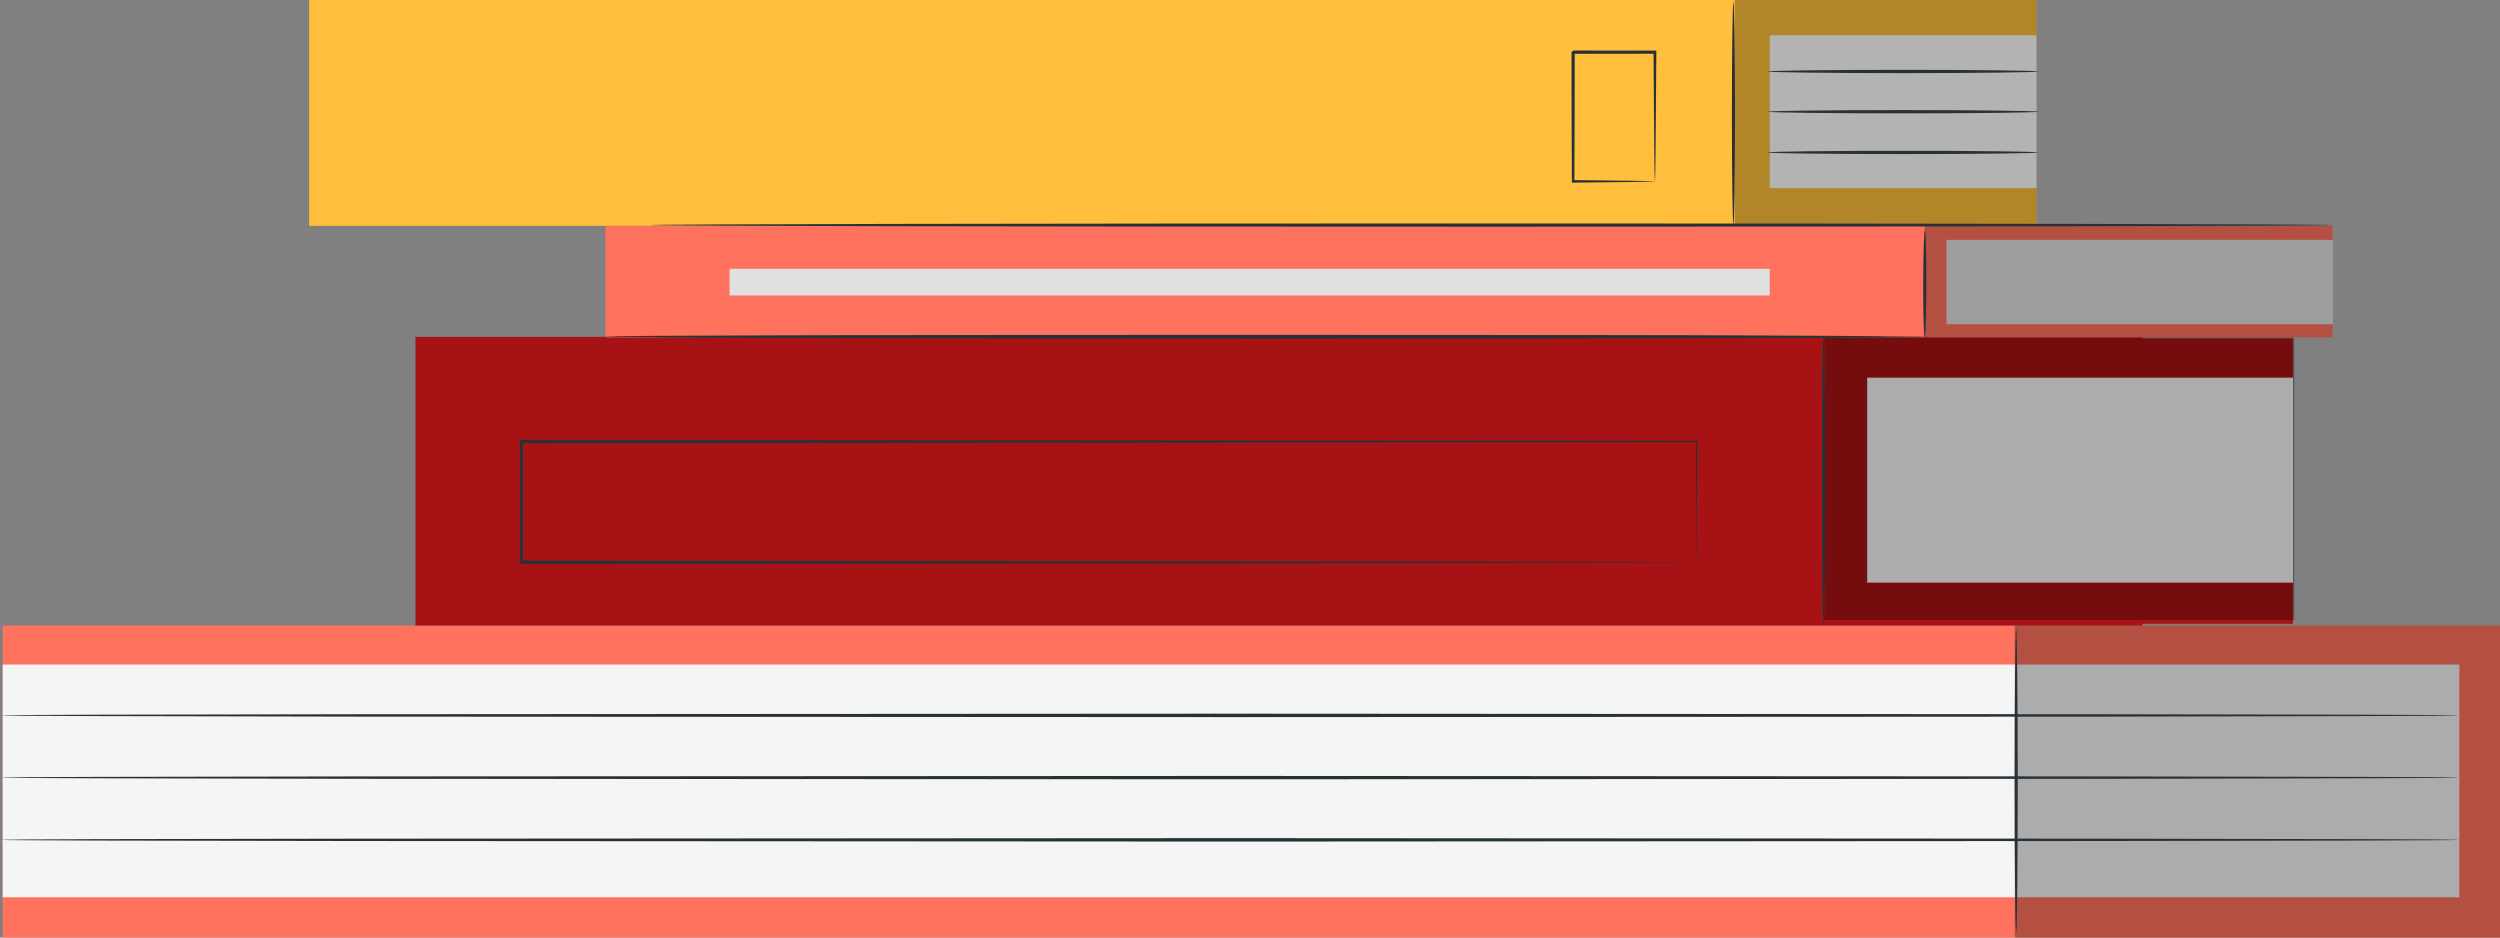 <svg width="32" height="12" viewBox="0 0 32 12" fill="none" xmlns="http://www.w3.org/2000/svg">
<rect x="0" y="0" width="32" height="12" fill="#808080" stroke="none"/>
<g clip-path="url(#clip0_135_19224)">
<path d="M32.001 8.007H0.034V12H32.001V8.007Z" fill="#FF725E"/>
<path d="M31.48 8.506H0.034V11.485H31.48V8.506Z" fill="#F5F5F5"/>
<path opacity="0.3" d="M32.001 8.007H25.789V12H32.001V8.007Z" fill="black"/>
<path d="M31.479 9.157C31.479 9.157 31.451 9.159 31.398 9.16C31.343 9.16 31.264 9.16 31.16 9.162C30.949 9.163 30.64 9.165 30.242 9.166C29.445 9.168 28.292 9.17 26.869 9.173C24.02 9.174 20.086 9.177 15.741 9.179C11.394 9.177 7.459 9.174 4.61 9.173C3.187 9.17 2.034 9.168 1.237 9.166C0.839 9.165 0.531 9.163 0.32 9.162C0.216 9.161 0.137 9.16 0.082 9.16C0.028 9.159 0.001 9.157 0.001 9.157C0.001 9.157 0.029 9.156 0.082 9.155C0.137 9.154 0.216 9.154 0.32 9.152C0.531 9.152 0.84 9.15 1.237 9.148C2.034 9.147 3.186 9.144 4.61 9.142C7.459 9.14 11.394 9.138 15.741 9.135C20.086 9.138 24.02 9.14 26.869 9.142C28.292 9.145 29.445 9.147 30.242 9.148C30.64 9.15 30.948 9.152 31.16 9.152C31.264 9.153 31.343 9.154 31.398 9.155C31.452 9.156 31.479 9.157 31.479 9.157Z" fill="#263238"/>
<path d="M31.479 9.953C31.479 9.953 31.451 9.955 31.398 9.956C31.343 9.957 31.264 9.957 31.16 9.958C30.949 9.959 30.64 9.961 30.242 9.962C29.445 9.964 28.292 9.966 26.869 9.969C24.02 9.97 20.086 9.973 15.741 9.975C11.394 9.973 7.459 9.97 4.61 9.969C3.187 9.966 2.034 9.964 1.237 9.962C0.839 9.961 0.53 9.959 0.32 9.958C0.216 9.957 0.136 9.957 0.082 9.956C0.028 9.955 0 9.953 0 9.953C0 9.953 0.028 9.952 0.081 9.951C0.136 9.95 0.215 9.95 0.319 9.948C0.53 9.948 0.839 9.946 1.236 9.944C2.033 9.943 3.185 9.94 4.609 9.938C7.458 9.936 11.393 9.934 15.74 9.932C20.085 9.934 24.02 9.936 26.868 9.938C28.291 9.94 29.444 9.943 30.241 9.944C30.639 9.946 30.948 9.948 31.159 9.948C31.263 9.949 31.342 9.95 31.397 9.951C31.452 9.953 31.479 9.953 31.479 9.953Z" fill="#263238"/>
<path d="M31.479 10.75C31.479 10.75 31.451 10.752 31.398 10.753C31.343 10.753 31.264 10.753 31.16 10.755C30.949 10.756 30.64 10.758 30.242 10.759C29.445 10.761 28.292 10.763 26.869 10.765C24.02 10.767 20.086 10.77 15.741 10.772C11.394 10.77 7.459 10.767 4.61 10.765C3.187 10.762 2.034 10.761 1.237 10.759C0.839 10.758 0.531 10.756 0.32 10.755C0.216 10.754 0.137 10.753 0.082 10.753C0.028 10.752 0.001 10.75 0.001 10.75C0.001 10.75 0.029 10.749 0.082 10.748C0.137 10.747 0.216 10.747 0.32 10.745C0.531 10.745 0.84 10.743 1.237 10.741C2.034 10.74 3.186 10.737 4.61 10.735C7.459 10.733 11.394 10.731 15.741 10.728C20.086 10.731 24.02 10.733 26.869 10.735C28.292 10.738 29.445 10.74 30.242 10.741C30.64 10.743 30.948 10.745 31.16 10.745C31.264 10.746 31.343 10.747 31.398 10.748C31.452 10.749 31.479 10.75 31.479 10.75Z" fill="#263238"/>
<path d="M25.807 11.934C25.796 11.934 25.787 11.064 25.787 9.993C25.787 8.921 25.796 8.051 25.807 8.051C25.817 8.051 25.827 8.92 25.827 9.993C25.827 11.064 25.818 11.934 25.807 11.934Z" fill="#263238"/>
<path d="M27.426 4.312H5.318V8.007H27.426V4.312Z" fill="#A71315"/>
<path d="M29.35 4.333H23.334V7.985H29.35V4.333Z" fill="#A71315"/>
<path d="M29.35 4.834H23.9V7.458H29.35V4.834Z" fill="#F5F5F5"/>
<path opacity="0.3" d="M29.367 4.286H23.351V7.937H29.367V4.286Z" fill="black"/>
<path d="M21.716 7.196C21.716 7.196 21.716 7.161 21.715 7.094C21.714 7.027 21.714 6.927 21.713 6.797C21.712 6.536 21.71 6.151 21.708 5.651L21.716 5.66C19.154 5.662 13.382 5.667 6.676 5.672H6.675L6.695 5.652C6.695 6.181 6.695 6.704 6.695 7.197L6.675 7.176C10.894 7.179 14.651 7.182 17.355 7.185C18.708 7.187 19.797 7.19 20.549 7.191C20.924 7.193 21.215 7.194 21.413 7.195C21.512 7.195 21.587 7.195 21.639 7.196C21.689 7.195 21.716 7.196 21.716 7.196C21.716 7.196 21.692 7.197 21.642 7.198C21.591 7.198 21.517 7.199 21.419 7.199C21.221 7.2 20.932 7.201 20.558 7.203C19.808 7.204 18.72 7.206 17.37 7.209C14.662 7.211 10.9 7.215 6.675 7.218H6.655V7.197C6.655 6.705 6.655 6.181 6.655 5.652V5.631H6.675H6.676C13.382 5.636 19.154 5.641 21.716 5.643H21.725V5.652C21.723 6.154 21.721 6.541 21.72 6.803C21.72 6.932 21.719 7.031 21.718 7.098C21.717 7.164 21.716 7.196 21.716 7.196Z" fill="#263238"/>
<path d="M23.341 7.983C23.33 7.983 23.321 7.155 23.321 6.134C23.321 5.112 23.33 4.285 23.341 4.285C23.352 4.285 23.361 5.112 23.361 6.134C23.361 7.155 23.353 7.983 23.341 7.983Z" fill="#263238"/>
<path d="M26.064 0H3.957V2.891H26.064V0Z" fill="#FFBE3B"/>
<path d="M21.183 2.321C21.182 2.32 21.181 2.309 21.181 2.288C21.18 2.264 21.179 2.233 21.178 2.196C21.177 2.112 21.175 1.997 21.174 1.854C21.171 1.559 21.168 1.149 21.165 0.669L21.183 0.688C20.863 0.689 20.508 0.689 20.136 0.689C20.131 0.694 20.174 0.65 20.156 0.669V0.669V0.67V0.672V0.676V0.683V0.698V0.727V0.785C20.156 0.824 20.156 0.861 20.156 0.9C20.156 0.976 20.156 1.052 20.156 1.126C20.156 1.275 20.155 1.419 20.155 1.559C20.154 1.837 20.153 2.094 20.152 2.322L20.136 2.305C20.45 2.309 20.708 2.312 20.894 2.314C20.982 2.316 21.053 2.317 21.106 2.318C21.154 2.319 21.181 2.32 21.183 2.321C21.184 2.322 21.16 2.324 21.112 2.325C21.06 2.326 20.99 2.328 20.904 2.329C20.716 2.332 20.454 2.334 20.136 2.338H20.12V2.321C20.119 2.093 20.118 1.836 20.117 1.558C20.117 1.419 20.116 1.274 20.116 1.125C20.116 1.051 20.116 0.975 20.116 0.899C20.116 0.861 20.116 0.823 20.116 0.784V0.726V0.697V0.682V0.675V0.671V0.669V0.669V0.668C20.098 0.686 20.141 0.642 20.136 0.647C20.508 0.648 20.862 0.648 21.183 0.648H21.201V0.668C21.198 1.154 21.195 1.568 21.192 1.866C21.19 2.007 21.188 2.121 21.188 2.204C21.187 2.24 21.186 2.269 21.185 2.292C21.184 2.312 21.183 2.321 21.183 2.321Z" fill="#263238"/>
<path d="M26.063 0.452H22.653V2.408H26.063V0.452Z" fill="white"/>
<path opacity="0.3" d="M26.063 0H22.205V2.891H26.063V0Z" fill="black"/>
<path d="M22.188 2.874C22.177 2.874 22.168 2.236 22.168 1.449C22.168 0.662 22.177 0.024 22.188 0.024C22.198 0.024 22.208 0.662 22.208 1.449C22.208 2.236 22.199 2.874 22.188 2.874Z" fill="#263238"/>
<path d="M26.09 0.915C26.09 0.926 25.315 0.936 24.359 0.936C23.403 0.936 22.628 0.926 22.628 0.915C22.628 0.903 23.403 0.894 24.359 0.894C25.315 0.894 26.09 0.903 26.09 0.915Z" fill="#263238"/>
<path d="M26.09 1.43C26.09 1.441 25.315 1.451 24.359 1.451C23.403 1.451 22.628 1.441 22.628 1.43C22.628 1.419 23.403 1.409 24.359 1.409C25.315 1.409 26.09 1.419 26.09 1.43Z" fill="#263238"/>
<path d="M26.09 1.951C26.09 1.963 25.315 1.972 24.359 1.972C23.403 1.972 22.628 1.963 22.628 1.951C22.628 1.94 23.403 1.93 24.359 1.93C25.315 1.93 26.09 1.94 26.09 1.951Z" fill="#263238"/>
<path d="M29.857 2.891H7.75V4.318H29.857V2.891Z" fill="#FF725E"/>
<path d="M29.857 3.07H24.915V4.15H29.857V3.07Z" fill="#E0E0E0"/>
<path opacity="0.3" d="M29.857 2.891H24.636V4.318H29.857V2.891Z" fill="black"/>
<path d="M24.636 4.318C24.625 4.318 24.616 4.01 24.617 3.632C24.618 3.252 24.628 2.945 24.639 2.945C24.649 2.945 24.658 3.253 24.657 3.632C24.656 4.01 24.646 4.318 24.636 4.318Z" fill="#263238"/>
<path d="M22.653 3.441H9.339V3.782H22.653V3.441Z" fill="#E0E0E0"/>
<path d="M24.098 4.307C24.098 4.318 20.434 4.328 15.916 4.328C11.397 4.328 7.734 4.318 7.734 4.307C7.734 4.295 11.397 4.286 15.916 4.286C20.434 4.286 24.098 4.295 24.098 4.307Z" fill="#263238"/>
<path d="M24.69 4.313C24.69 4.324 21.026 4.334 16.509 4.334C11.989 4.334 8.326 4.324 8.326 4.313C8.326 4.302 11.989 4.292 16.509 4.292C21.026 4.292 24.69 4.302 24.69 4.313Z" fill="#263238"/>
<path d="M29.857 2.881C29.857 2.892 25.036 2.902 19.091 2.902C13.145 2.902 8.325 2.892 8.325 2.881C8.325 2.869 13.145 2.86 19.091 2.86C25.036 2.86 29.857 2.869 29.857 2.881Z" fill="#263238"/>
</g>
<defs>
<clipPath id="clip0_135_19224">
<rect width="32" height="12" fill="white"/>
</clipPath>
</defs>
</svg>
